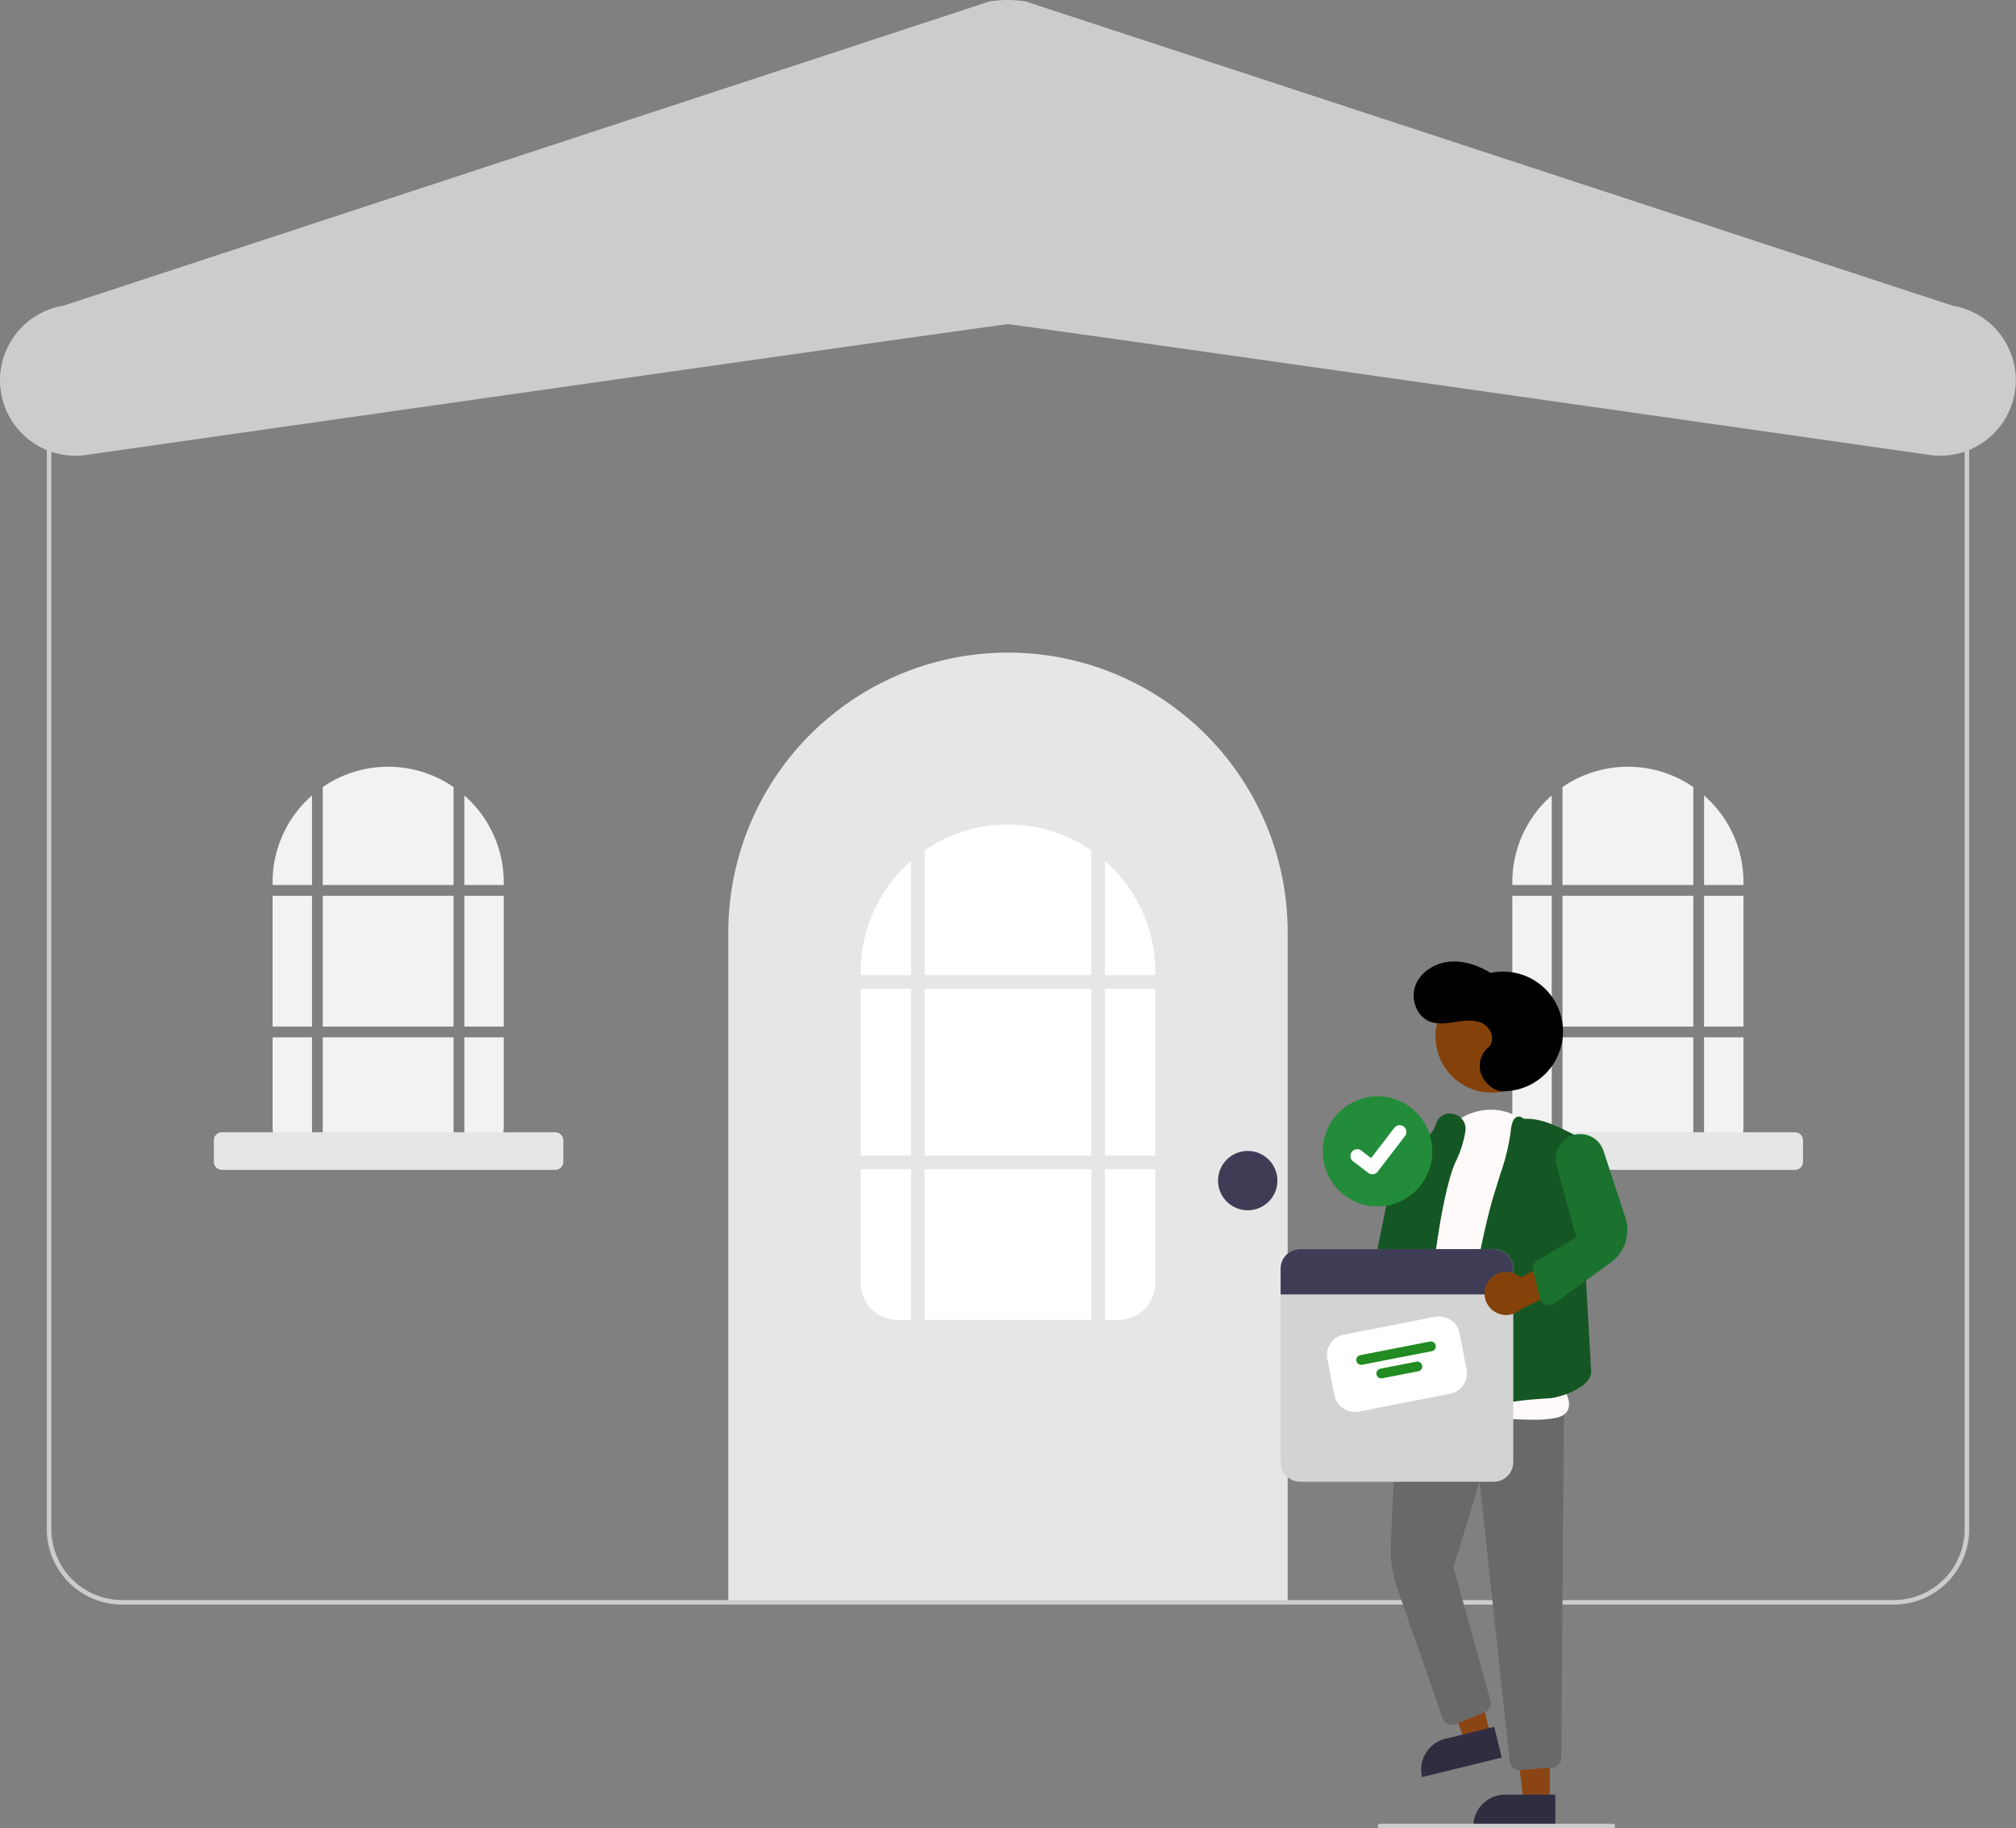 <?xml version="1.0" encoding="UTF-8" standalone="no"?>
<svg
   data-name="Layer 1"
   width="883"
   height="800.856"
   viewBox="0 0 883 800.856"
   version="1.1"
   id="svg111"
   sodipodi:docname="feature-1.svg"
   inkscape:version="1.1.2 (0a00cf5339, 2022-02-04)"
   xmlns:inkscape="http://www.inkscape.org/namespaces/inkscape"
   xmlns:sodipodi="http://sodipodi.sourceforge.net/DTD/sodipodi-0.dtd"
   xmlns="http://www.w3.org/2000/svg"
   xmlns:svg="http://www.w3.org/2000/svg">
  <rect x="0" y="0" width="883" height="800.856" fill="#808080" stroke="none"/>
  <defs
     id="defs115" />
  <sodipodi:namedview
     id="namedview113"
     pagecolor="#ffffff"
     bordercolor="#666666"
     borderopacity="1.0"
     inkscape:pageshadow="2"
     inkscape:pageopacity="0.0"
     inkscape:pagecheckerboard="0"
     showgrid="false"
     inkscape:zoom="3.5811991"
     inkscape:cx="658.99714"
     inkscape:cy="547.44233"
     inkscape:window-width="1366"
     inkscape:window-height="699"
     inkscape:window-x="0"
     inkscape:window-y="0"
     inkscape:window-maximized="1"
     inkscape:current-layer="svg111" />
  <path
     d="M441.5,285.856H441.5A122.5,122.5,0,0,1,564,408.356V701.856a0,0,0,0,1,0,0h-245a0,0,0,0,1,0,0V408.356A122.5,122.5,0,0,1,441.5,285.856Z"
     fill="#e6e6e6"
     id="path2" />
  <rect
     x="377"
     y="433.134"
     width="22"
     height="73"
     fill="#fff"
     id="rect4" />
  <rect
     x="405"
     y="512.134"
     width="73"
     height="65.999"
     fill="#fff"
     id="rect6" />
  <rect
     x="405"
     y="433.134"
     width="73"
     height="73"
     fill="#fff"
     id="rect8" />
  <path
     d="M642.5,476.706h22v-1.501a64.329,64.329,0,0,0-22-48.496Z"
     transform="translate(-158.5 -49.572)"
     fill="#fff"
     id="path10" />
  <path
     d="M563.5,476.706h73V422.032a64.188,64.188,0,0,0-36.5-11.327h0a64.188,64.188,0,0,0-36.5,11.327Z"
     transform="translate(-158.5 -49.572)"
     fill="#fff"
     id="path12" />
  <path
     d="M557.5,561.706h-22v49.999a16,16,0,0,0,16,16h6Z"
     transform="translate(-158.5 -49.572)"
     fill="#fff"
     id="path14" />
  <path
     d="M642.5,561.706v65.999h6a16,16,0,0,0,16-16V561.706Z"
     transform="translate(-158.5 -49.572)"
     fill="#fff"
     id="path16" />
  <path
     d="M557.5,476.706V426.709a64.329,64.329,0,0,0-22,48.496v1.501Z"
     transform="translate(-158.5 -49.572)"
     fill="#fff"
     id="path18" />
  <rect
     x="484"
     y="433.134"
     width="22"
     height="73"
     fill="#fff"
     id="rect20" />
  <circle
     cx="546.5"
     cy="517.134"
     r="13"
     fill="#3f3d56"
     id="circle22" />
  <rect
     x="119.39"
     y="392.368"
     width="17.267"
     height="57.296"
     fill="#f2f2f2"
     id="rect24" />
  <rect
     x="141.366"
     y="392.368"
     width="57.296"
     height="57.296"
     fill="#f2f2f2"
     id="rect26" />
  <rect
     x="203.372"
     y="392.368"
     width="17.267"
     height="57.296"
     fill="#f2f2f2"
     id="rect28" />
  <path
     d="M361.872,437.23h17.267v-1.178A50.49,50.49,0,0,0,361.872,397.989Z"
     transform="translate(-158.5 -49.572)"
     fill="#f2f2f2"
     id="path30" />
  <rect
     x="141.366"
     y="454.373"
     width="57.296"
     height="51.801"
     fill="#f2f2f2"
     id="rect32" />
  <path
     d="M295.157,503.945H277.89v39.243a12.558,12.558,0,0,0,12.558,12.558h4.709Z"
     transform="translate(-158.5 -49.572)"
     fill="#f2f2f2"
     id="path34" />
  <path
     d="M361.872,503.945v51.801h4.709a12.558,12.558,0,0,0,12.558-12.558V503.945Z"
     transform="translate(-158.5 -49.572)"
     fill="#f2f2f2"
     id="path36" />
  <path
     d="M295.157,437.23V397.989a50.492,50.492,0,0,0-17.267,38.064v1.178Z"
     transform="translate(-158.5 -49.572)"
     fill="#f2f2f2"
     id="path38" />
  <path
     d="M299.866,437.23h57.296V394.318a50.379,50.379,0,0,0-28.648-8.89h0a50.381,50.381,0,0,0-28.648,8.89Z"
     transform="translate(-158.5 -49.572)"
     fill="#f2f2f2"
     id="path40" />
  <path
     d="M401.69,562.007H255.703a3.536,3.536,0,0,1-3.532-3.532v-9.419a3.536,3.536,0,0,1,3.532-3.532H401.69a3.536,3.536,0,0,1,3.532,3.532v9.419A3.536,3.536,0,0,1,401.69,562.007Z"
     transform="translate(-158.5 -49.572)"
     fill="#e6e6e6"
     id="path42" />
  <rect
     x="662.39"
     y="392.368"
     width="17.267"
     height="57.296"
     fill="#f2f2f2"
     id="rect44" />
  <rect
     x="684.366"
     y="392.368"
     width="57.296"
     height="57.296"
     fill="#f2f2f2"
     id="rect46" />
  <rect
     x="746.372"
     y="392.368"
     width="17.267"
     height="57.296"
     fill="#f2f2f2"
     id="rect48" />
  <path
     d="M904.872,437.23h17.267v-1.178A50.49,50.49,0,0,0,904.872,397.989Z"
     transform="translate(-158.5 -49.572)"
     fill="#f2f2f2"
     id="path50" />
  <rect
     x="684.366"
     y="454.373"
     width="57.296"
     height="51.801"
     fill="#f2f2f2"
     id="rect52" />
  <path
     d="M838.157,503.945H820.89v39.243a12.558,12.558,0,0,0,12.558,12.558h4.709Z"
     transform="translate(-158.5 -49.572)"
     fill="#f2f2f2"
     id="path54" />
  <path
     d="M904.872,503.945v51.801h4.709a12.558,12.558,0,0,0,12.558-12.558V503.945Z"
     transform="translate(-158.5 -49.572)"
     fill="#f2f2f2"
     id="path56" />
  <path
     d="M838.157,437.23V397.989a50.492,50.492,0,0,0-17.267,38.064v1.178Z"
     transform="translate(-158.5 -49.572)"
     fill="#f2f2f2"
     id="path58" />
  <path
     d="M842.866,437.23h57.296V394.318a50.379,50.379,0,0,0-28.648-8.89h0a50.381,50.381,0,0,0-28.648,8.89Z"
     transform="translate(-158.5 -49.572)"
     fill="#f2f2f2"
     id="path60" />
  <path
     d="M944.69,562.007H798.703a3.536,3.536,0,0,1-3.532-3.532v-9.419a3.536,3.536,0,0,1,3.532-3.532H944.69a3.536,3.536,0,0,1,3.532,3.532v9.419A3.536,3.536,0,0,1,944.69,562.007Z"
     transform="translate(-158.5 -49.572)"
     fill="#e6e6e6"
     id="path62" />
  <path
     d="M988,752.428H212a33.037,33.037,0,0,1-33-33v-503a33.037,33.037,0,0,1,33-33H988a33.037,33.037,0,0,1,33,33v503A33.037,33.037,0,0,1,988,752.428Zm-776-567a31.035,31.035,0,0,0-31,31v503a31.035,31.035,0,0,0,31,31H988a31.035,31.035,0,0,0,31-31v-503a31.035,31.035,0,0,0-31-31Z"
     transform="translate(-158.5 -49.572)"
     fill="#ccc"
     id="path64" />
  <path
     d="M191.548,249.198a33.074,33.074,0,0,1-5.297-65.716L591.806,50.23a49.165,49.165,0,0,1,15.918-.02l406.094,133.292a33.067,33.067,0,0,1-10.701,65.262c-4.375-.625-399.522-57.046-403.126-57.195-3.59.148-399.122,56.625-403.117,57.196A33.138,33.138,0,0,1,191.548,249.198Z"
     transform="translate(-158.5 -49.572)"
     fill="#ccc"
     id="path66" />
  <path
     d="M773.936,672.978a9.377,9.377,0,0,0-3.1-14.04l1.853-21.348L759.991,633.299l-2.194,30.184a9.428,9.428,0,0,0,16.138,9.495Z"
     transform="translate(-158.5 -49.572)"
     fill="#ffb8b8"
     id="path68" />
  <polygon
     points="678.804 789.38 667.371 789.379 661.935 745.283 678.808 745.284 678.804 789.38"
     fill="#ffb8b8"
     id="polygon70"
     style="fill:#8b4513" />
  <path
     d="M659.205,786.112H681.253a0,0,0,0,1,0,0v13.882a0,0,0,0,1,0,0H645.323a0,0,0,0,1,0,0v0A13.882,13.882,0,0,1,659.205,786.112Z"
     fill="#2f2e41"
     id="path72" />
  <polygon
     points="652.853 760.12 641.751 762.848 625.945 721.325 642.331 717.299 652.853 760.12"
     fill="#ffb8b8"
     id="polygon74"
     style="fill:#8b4513" />
  <path
     d="M793.08,810.022H815.128a0,0,0,0,1,0,0v13.882a0,0,0,0,1,0,0H779.198a0,0,0,0,1,0,0v0A13.882,13.882,0,0,1,793.08,810.022Z"
     transform="translate(-330.418 164.25) rotate(-13.805)"
     fill="#2f2e41"
     id="path76" />
  <path
     d="M823.923,824.894a4.21,4.21,0,0,1-4.196-3.779L806.571,698.562,795.124,736.037l16.214,58.533a4.226,4.226,0,0,1-2.506,5.057l-12.89,5.156a4.23,4.23,0,0,1-5.565-2.535l-19.87-57.009a51.604,51.604,0,0,1-2.835-19.395l2.774-61.523,73.042,3.093-1.14,152.214a4.255,4.255,0,0,1-3.912,4.187l-14.185,1.068C824.141,824.89,824.031,824.894,823.923,824.894Z"
     transform="translate(-158.5 -49.572)"
     fill="#2f2e41"
     id="path78"
     style="fill:#696969" />
  <circle
     cx="653.326"
     cy="454.031"
     r="24.561"
     fill="#ffb8b8"
     id="circle80"
     style="fill:#84420a" />
  <path
     d="M829.888,671.415c-6.468,0-14.504-.529-22.817-1.076-11.36-.748-23.107-1.52-31.875-1.013a6.967,6.967,0,0,1-6.232-2.714c-9.039-11.574,4.903-56.708,5.501-58.623l11.346-50.468.488.11-.488-.11c2.496-11.1,10.471-19.288,20.813-21.368,9.679-1.945,19.043,1.931,25.048,10.375q.478.672.956,1.379c19.552,28.957,8.493,100.896,7.752,105.539,1.033,1.237,6.618,8.232,5.083,13.091-.624,1.977-2.321,3.324-5.042,4.004A47.007,47.007,0,0,1,829.888,671.415Z"
     transform="translate(-158.5 -49.572)"
     fill="#ccc"
     id="path82"
     style="fill:#fffafa" />
  <path
     d="M775.592,671.438c-2.225,0-5.225-.821-9.272-2.505-1.739-.724-7.031-2.926-.606-59.072,3.156-27.58,7.677-54.967,7.722-55.241l.043-.264.244-.11c.116-.053,11.662-5.346,13.67-12.146q.105-.354.234-.685a6.243,6.243,0,0,1,7.754-3.809A6.561,6.561,0,0,1,800.322,545.095a46.032,46.032,0,0,1-3.99,12.792c-5.433,11.21-9.114,40.928-9.15,41.227-.208,2.538-5.139,62.672-6.088,67.235-.332,1.594-.942,3.544-2.734,4.49A5.841,5.841,0,0,1,775.592,671.438Z"
     transform="translate(-158.5 -49.572)"
     fill="#2f2e41"
     id="path84"
     style="fill:#155724" />
  <path
     d="M802.424,669.133a2.019,2.019,0,0,1-1.239-.425c-7.226-5.491,4.468-72.052,11.405-95.016,1.389-4.598,2.625-8.537,3.676-11.706h0a89.267,89.267,0,0,0,3.989-17.506c.382-3.226,1.211-5.068,2.537-5.633.921-.393,2.004-.126,3.219.793,6.406-.315,12.631,2.302,18.402,5.181l5.192,2.591,5.826,103.149c-.165,6.583-13.141,11.23-18.804,11.527-9.088.476-25.408,1.956-32.6,6.509A3.005,3.005,0,0,1,802.424,669.133Z"
     transform="translate(-158.5 -49.572)"
     fill="#2f2e41"
     id="path86"
     style="fill:#155724" />
  <path
     d="M769.966,649.78c-.086,0-.172-.002-.258-.008l-11.767-.724a4.23,4.23,0,0,1-3.923-4.854l5.325-35.278,10.024-49.498a8.879,8.879,0,0,1,11.362-6.709h0a8.928,8.928,0,0,1,6.107,9.879l-7.964,49.597-4.715,33.947A4.251,4.251,0,0,1,769.966,649.78Z"
     transform="translate(-158.5 -49.572)"
     fill="#2f2e41"
     id="path88"
     style="fill:#155724" />
  <path
     d="M816.313,527.56a26.205,26.205,0,1,0-4.91-51.825c-5.401-3.28-11.681-5.486-17.975-4.925s-12.518,4.298-14.872,10.162.175,13.594,6.027,15.977c3.752,1.528,7.989.787,11.993.171s8.372-1.018,11.856,1.048,5.051,7.605,1.93,10.188a10.738,10.738,0,0,0-3.084,11.82C808.847,524.233,813.127,527.492,816.313,527.56Z"
     transform="translate(-158.5 -49.572)"
     fill="#2f2e41"
     id="path90"
     style="fill:#000000" />
  <path
     d="M761.87,529.751a24.146,24.146,0,0,0-0,48.291H761.87a24.146,24.146,0,0,0,0-48.291Z"
     transform="translate(-158.5 -49.572)"
     fill="#6c63ff"
     id="path92"
     style="fill:#228c3a" />
  <path
     id="e2b03078-4341-40c6-aa5e-abce84ce68da-36"
     data-name="Path 395"
     d="M759.579,563.924a2.93,2.93,0,0,1-1.763-.586l-.032-.024-6.64-5.079a2.951,2.951,0,1,1,3.591-4.684L759.036,556.85l10.163-13.259a2.95,2.95,0,0,1,4.135-.546l.001.001-.063.088.065-.088a2.953,2.953,0,0,1,.546,4.136l-11.954,15.589a2.951,2.951,0,0,1-2.347,1.151Z"
     transform="translate(-158.5 -49.572)"
     fill="#fff" />
  <path
     d="M812.734,596.706H727.989a8.579,8.579,0,0,0-8.582,8.582V690.032a8.579,8.579,0,0,0,8.582,8.582h84.745a8.579,8.579,0,0,0,8.582-8.582V605.287A8.579,8.579,0,0,0,812.734,596.706Z"
     transform="translate(-158.5 -49.572)"
     fill="#6c63ff"
     id="path95"
     style="fill:#d3d3d3" />
  <path
     d="M793.648,660.074l-40.012,7.792a9.128,9.128,0,0,1-10.693-7.207L739.868,644.865a9.128,9.128,0,0,1,7.207-10.693l40.012-7.792a9.128,9.128,0,0,1,10.693,7.207l3.076,15.794A9.128,9.128,0,0,1,793.648,660.074Z"
     transform="translate(-158.5 -49.572)"
     fill="#fff"
     id="path97" />
  <path
     d="M785.643,641.415l-30.535,5.946a2.145,2.145,0,0,1-.82-4.212l30.535-5.946a2.145,2.145,0,1,1,.82,4.212Z"
     transform="translate(-158.5 -49.572)"
     fill="#6c63ff"
     id="path99"
     style="fill:#228b22" />
  <path
     d="M779.708,650.221l-15.794,3.076a2.145,2.145,0,0,1-.82-4.212l15.794-3.076a2.145,2.145,0,0,1,.82,4.212Z"
     transform="translate(-158.5 -49.572)"
     fill="#6c63ff"
     id="path101"
     style="fill:#228b22" />
  <path
     d="M821.315,605.287v11.264h-101.908V605.287a8.579,8.579,0,0,1,8.582-8.582h84.745A8.579,8.579,0,0,1,821.315,605.287Z"
     transform="translate(-158.5 -49.572)"
     fill="#3f3d56"
     id="path103" />
  <path
     d="M810.169,611.164a9.377,9.377,0,0,1,14.225-2.093l19.295-9.32,8.524,10.344-27.433,12.779a9.428,9.428,0,0,1-14.611-11.71Z"
     transform="translate(-158.5 -49.572)"
     fill="#ffb8b8"
     id="path105"
     style="fill:#84420a" />
  <path
     d="M836.972,621.174a4.233,4.233,0,0,1-4.114-3.241l-2.803-11.65a4.213,4.213,0,0,1,1.94-4.62l16.902-10.115-8.64-31.634a10.821,10.821,0,0,1,.379-6.801h0a10.753,10.753,0,0,1,20.214.621l9.539,29.125a17.577,17.577,0,0,1-6.421,19.773L839.449,620.37A4.225,4.225,0,0,1,836.972,621.174Z"
     transform="translate(-158.5 -49.572)"
     fill="#2f2e41"
     id="path107"
     style="fill:#1b722f" />
  <path
     d="M864.902,850.428h-102a1,1,0,1,1,0-2h102a1,1,0,0,1,0,2Z"
     transform="translate(-158.5 -49.572)"
     fill="#ccc"
     id="path109" />
</svg>
